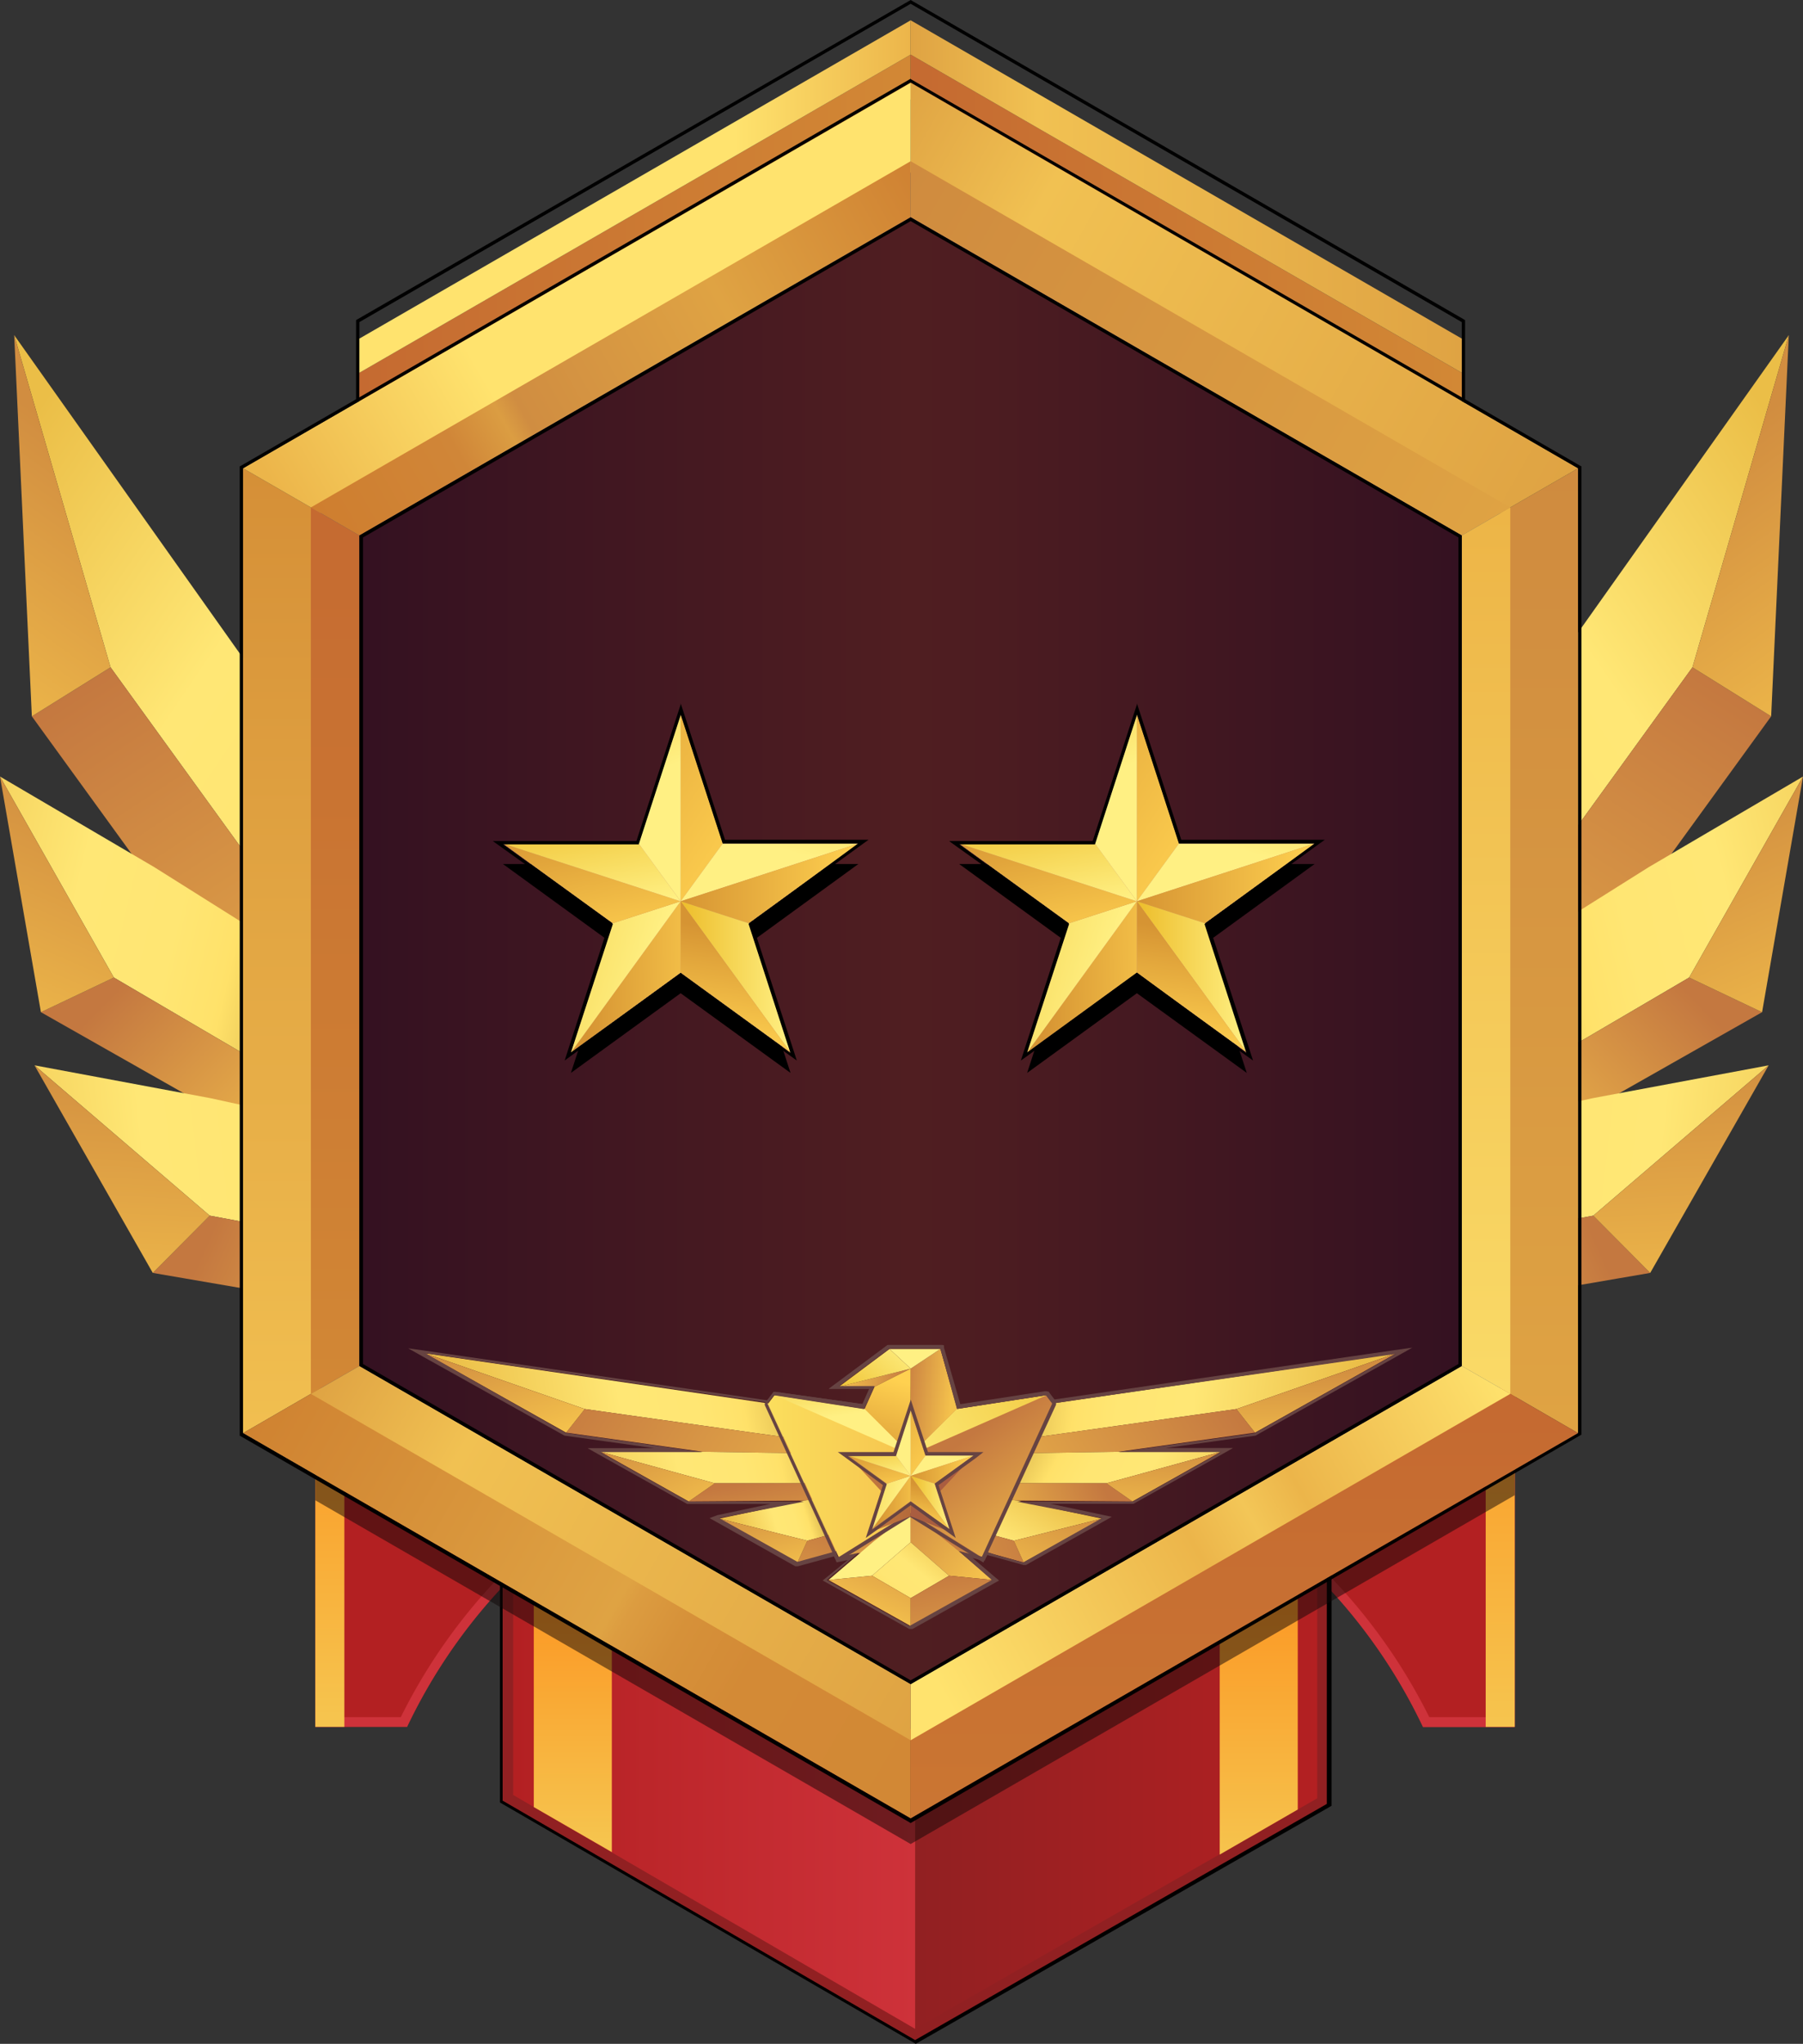 <svg xmlns="http://www.w3.org/2000/svg" xmlns:xlink="http://www.w3.org/1999/xlink" width="109.27" height="123.86" viewBox="0 0 109.27 123.86">
  <rect x="0" y="0" width="109.27" height="123.86" fill="#333333" stroke="none"/>
  <defs>
    <filter id="luminosity-noclip" x="59.69" y="-8063" width="5.35" height="32766" filterUnits="userSpaceOnUse" color-interpolation-filters="sRGB">
      <feFlood flood-color="#fff" result="bg"/>
      <feBlend in="SourceGraphic" in2="bg"/>
    </filter>
    <mask id="mask" x="59.69" y="-8063" width="5.35" height="32766" maskUnits="userSpaceOnUse">
      <g filter="url(#luminosity-noclip)"/>
    </mask>
    <linearGradient id="linear-gradient" x1="62.63" y1="89.57" x2="61.48" y2="89.08" gradientUnits="userSpaceOnUse">
      <stop offset="0"/>
      <stop offset="1" stop-color="#fff"/>
    </linearGradient>
    <filter id="luminosity-noclip-2" x="45.33" y="-8063" width="5.35" height="32766" filterUnits="userSpaceOnUse" color-interpolation-filters="sRGB">
      <feFlood flood-color="#fff" result="bg"/>
      <feBlend in="SourceGraphic" in2="bg"/>
    </filter>
    <mask id="mask-2" x="45.33" y="-8063" width="5.35" height="32766" maskUnits="userSpaceOnUse">
      <g filter="url(#luminosity-noclip-2)"/>
    </mask>
    <linearGradient id="linear-gradient-2" x1="47.34" y1="89.7" x2="49.78" y2="88.78" xlink:href="#linear-gradient"/>
    <filter id="luminosity-noclip-3" x="59.28" y="-8063" width="4.54" height="32766" filterUnits="userSpaceOnUse" color-interpolation-filters="sRGB">
      <feFlood flood-color="#fff" result="bg"/>
      <feBlend in="SourceGraphic" in2="bg"/>
    </filter>
    <mask id="mask-3" x="59.28" y="-8063" width="4.54" height="32766" maskUnits="userSpaceOnUse">
      <g filter="url(#luminosity-noclip-3)"/>
    </mask>
    <linearGradient id="linear-gradient-3" x1="60.74" y1="88.56" x2="64.23" y2="93.23" gradientUnits="userSpaceOnUse">
      <stop offset="0" stop-color="#fff"/>
      <stop offset="0.16" stop-color="#fbfbfb"/>
      <stop offset="0.32" stop-color="#eee"/>
      <stop offset="0.48" stop-color="#dadada"/>
      <stop offset="0.65" stop-color="#bdbdbd"/>
      <stop offset="0.82" stop-color="#989898"/>
      <stop offset="0.98" stop-color="#6b6b6b"/>
      <stop offset="1" stop-color="#666"/>
    </linearGradient>
    <linearGradient id="linear-gradient-4" x1="54.48" y1="-27.4" x2="-4.47" y2="-33.98" gradientTransform="matrix(-0.79, -0.61, -1.11, 1.44, 7.73, 108.01)" gradientUnits="userSpaceOnUse">
      <stop offset="0" stop-color="#ebbe47"/>
      <stop offset="0.29" stop-color="#ffe775"/>
      <stop offset="0.42" stop-color="#ffe673"/>
      <stop offset="0.49" stop-color="#ffe26b"/>
      <stop offset="0.5" stop-color="#ffe169"/>
      <stop offset="0.73" stop-color="#b0832a"/>
      <stop offset="0.74" stop-color="#b4882d"/>
      <stop offset="0.76" stop-color="#c19737"/>
      <stop offset="0.78" stop-color="#d6b048"/>
      <stop offset="0.81" stop-color="#f4d25e"/>
      <stop offset="0.81" stop-color="#ffdf67"/>
      <stop offset="1" stop-color="#f0c348"/>
    </linearGradient>
    <linearGradient id="linear-gradient-5" x1="39.57" y1="-33.58" x2="8.7" y2="-14.13" gradientTransform="matrix(-0.79, -0.61, -1.11, 1.44, 7.73, 108.01)" gradientUnits="userSpaceOnUse">
      <stop offset="0" stop-color="#c47840"/>
      <stop offset="1" stop-color="#f4c14c"/>
    </linearGradient>
    <linearGradient id="linear-gradient-6" x1="50.55" y1="-34.41" x2="50.32" y2="-23.17" gradientTransform="matrix(-0.79, -0.61, -1.11, 1.44, 7.73, 108.01)" gradientUnits="userSpaceOnUse">
      <stop offset="0" stop-color="#d18d40"/>
      <stop offset="1" stop-color="#f4c14c"/>
    </linearGradient>
    <linearGradient id="linear-gradient-7" x1="33.97" y1="-12.56" x2="-4.21" y2="-33.93" gradientTransform="matrix(-0.86, -0.51, -0.92, 1.56, 5.51, 101.86)" xlink:href="#linear-gradient-4"/>
    <linearGradient id="linear-gradient-8" x1="18.8" y1="-22.84" x2="5.06" y2="-16.72" gradientTransform="matrix(-0.86, -0.51, -0.92, 1.56, 5.51, 101.86)" xlink:href="#linear-gradient-5"/>
    <linearGradient id="linear-gradient-9" x1="26.63" y1="-25.51" x2="25.92" y2="-15.36" gradientTransform="matrix(-0.86, -0.51, -0.92, 1.56, 5.51, 101.86)" xlink:href="#linear-gradient-6"/>
    <linearGradient id="linear-gradient-10" x1="-5.22" y1="-1.15" x2="-43.4" y2="-22.52" gradientTransform="matrix(-0.98, -0.18, -0.33, 1.78, -8.86, 86.69)" xlink:href="#linear-gradient-4"/>
    <linearGradient id="linear-gradient-11" x1="-20.39" y1="-11.42" x2="-34.13" y2="-5.31" gradientTransform="matrix(-0.98, -0.18, -0.33, 1.78, -8.86, 86.69)" xlink:href="#linear-gradient-5"/>
    <linearGradient id="linear-gradient-12" x1="-12.56" y1="-14.09" x2="-13.27" y2="-3.95" gradientTransform="matrix(-0.98, -0.18, -0.33, 1.78, -8.86, 86.69)" xlink:href="#linear-gradient-6"/>
    <linearGradient id="linear-gradient-13" x1="51.97" y1="-28.47" x2="-6.98" y2="-35.05" gradientTransform="matrix(0.79, -0.61, 1.11, 1.44, 104.71, 108.01)" xlink:href="#linear-gradient-4"/>
    <linearGradient id="linear-gradient-14" x1="37.06" y1="-34.65" x2="6.19" y2="-15.2" gradientTransform="matrix(0.79, -0.61, 1.11, 1.44, 104.71, 108.01)" xlink:href="#linear-gradient-5"/>
    <linearGradient id="linear-gradient-15" x1="48.04" y1="-35.48" x2="47.81" y2="-24.23" gradientTransform="matrix(0.79, -0.61, 1.11, 1.44, 104.71, 108.01)" xlink:href="#linear-gradient-6"/>
    <linearGradient id="linear-gradient-16" x1="31.24" y1="-13.45" x2="-6.94" y2="-34.82" gradientTransform="matrix(0.86, -0.51, 0.92, 1.56, 106.93, 101.86)" xlink:href="#linear-gradient-4"/>
    <linearGradient id="linear-gradient-17" x1="16.06" y1="-23.72" x2="2.33" y2="-17.61" gradientTransform="matrix(0.86, -0.51, 0.92, 1.56, 106.93, 101.86)" xlink:href="#linear-gradient-5"/>
    <linearGradient id="linear-gradient-18" x1="23.9" y1="-26.39" x2="23.19" y2="-16.25" gradientTransform="matrix(0.86, -0.51, 0.92, 1.56, 106.93, 101.86)" xlink:href="#linear-gradient-6"/>
    <linearGradient id="linear-gradient-19" x1="-8.33" y1="-1.47" x2="-46.52" y2="-22.84" gradientTransform="matrix(0.98, -0.18, 0.33, 1.78, 121.3, 86.69)" xlink:href="#linear-gradient-4"/>
    <linearGradient id="linear-gradient-20" x1="-23.51" y1="-11.74" x2="-37.24" y2="-5.63" gradientTransform="matrix(0.98, -0.18, 0.33, 1.78, 121.3, 86.69)" xlink:href="#linear-gradient-5"/>
    <linearGradient id="linear-gradient-21" x1="-15.67" y1="-14.41" x2="-16.38" y2="-4.27" gradientTransform="matrix(0.98, -0.18, 0.33, 1.78, 121.3, 86.69)" xlink:href="#linear-gradient-6"/>
    <linearGradient id="linear-gradient-22" x1="19.99" y1="86.48" x2="19.99" y2="103.99" gradientUnits="userSpaceOnUse">
      <stop offset="0" stop-color="#fb9b27"/>
      <stop offset="1" stop-color="#f6c44e"/>
    </linearGradient>
    <linearGradient id="linear-gradient-23" x1="90.92" y1="84.48" x2="90.92" y2="104.33" xlink:href="#linear-gradient-22"/>
    <linearGradient id="linear-gradient-24" x1="31.09" y1="100.77" x2="79.82" y2="100.77" gradientUnits="userSpaceOnUse">
      <stop offset="0" stop-color="#702022"/>
      <stop offset="1" stop-color="#b32022"/>
    </linearGradient>
    <linearGradient id="linear-gradient-25" x1="31.09" y1="100.77" x2="55.46" y2="100.77" gradientUnits="userSpaceOnUse">
      <stop offset="0" stop-color="#b32022"/>
      <stop offset="1" stop-color="#ce323a"/>
    </linearGradient>
    <linearGradient id="linear-gradient-26" x1="34.72" y1="98.2" x2="34.72" y2="111.52" xlink:href="#linear-gradient-22"/>
    <linearGradient id="linear-gradient-27" x1="76.29" y1="97.67" x2="76.29" y2="112.62" xlink:href="#linear-gradient-22"/>
    <linearGradient id="linear-gradient-28" x1="21.78" y1="14.31" x2="55.19" y2="14.31" gradientUnits="userSpaceOnUse">
      <stop offset="0" stop-color="#c56a31"/>
      <stop offset="1" stop-color="#d28835"/>
    </linearGradient>
    <linearGradient id="linear-gradient-29" x1="21.78" y1="11.91" x2="55.19" y2="11.91" gradientUnits="userSpaceOnUse">
      <stop offset="0" stop-color="#ffe36e"/>
      <stop offset="0.68" stop-color="#ffe36e"/>
      <stop offset="1" stop-color="#ecb54a"/>
    </linearGradient>
    <linearGradient id="linear-gradient-30" x1="55.19" y1="14.31" x2="88.59" y2="14.31" xlink:href="#linear-gradient-28"/>
    <linearGradient id="linear-gradient-31" x1="55.19" y1="11.91" x2="88.59" y2="11.91" gradientUnits="userSpaceOnUse">
      <stop offset="0" stop-color="#dfa343"/>
      <stop offset="0.23" stop-color="#f1c152"/>
      <stop offset="1" stop-color="#dfa343"/>
    </linearGradient>
    <linearGradient id="linear-gradient-32" x1="17.08" y1="28.38" x2="17.08" y2="86.73" gradientUnits="userSpaceOnUse">
      <stop offset="0" stop-color="#d58f37"/>
      <stop offset="1" stop-color="#f1bf50"/>
    </linearGradient>
    <linearGradient id="linear-gradient-33" x1="93.29" y1="28.5" x2="93.29" y2="86.36" gradientUnits="userSpaceOnUse">
      <stop offset="0" stop-color="#cf8b3f"/>
      <stop offset="1" stop-color="#dfa343"/>
    </linearGradient>
    <linearGradient id="linear-gradient-34" x1="75.41" y1="85.82" x2="75.41" y2="146.58" xlink:href="#linear-gradient-28"/>
    <linearGradient id="linear-gradient-35" x1="15.73" y1="84.73" x2="56.55" y2="108.26" gradientUnits="userSpaceOnUse">
      <stop offset="0" stop-color="#cf8231"/>
      <stop offset="0.53" stop-color="#dfa343"/>
      <stop offset="0.55" stop-color="#dc9c40"/>
      <stop offset="0.62" stop-color="#d69139"/>
      <stop offset="0.72" stop-color="#d38a36"/>
      <stop offset="1" stop-color="#d28835"/>
    </linearGradient>
    <linearGradient id="linear-gradient-36" x1="53.62" y1="7.05" x2="94.6" y2="30.25" xlink:href="#linear-gradient-31"/>
    <linearGradient id="linear-gradient-37" x1="55.64" y1="7.33" x2="16.88" y2="29.98" xlink:href="#linear-gradient-29"/>
    <linearGradient id="linear-gradient-38" x1="21.78" y1="57.61" x2="88.59" y2="57.61" gradientUnits="userSpaceOnUse">
      <stop offset="0" stop-color="#341121"/>
      <stop offset="0.5" stop-color="#501e21"/>
      <stop offset="1" stop-color="#341121"/>
    </linearGradient>
    <linearGradient id="linear-gradient-39" x1="19.59" y1="31.75" x2="56.15" y2="11.16" gradientUnits="userSpaceOnUse">
      <stop offset="0" stop-color="#cf7e2f"/>
      <stop offset="0.22" stop-color="#d08638"/>
      <stop offset="0.3" stop-color="#db9d42"/>
      <stop offset="0.33" stop-color="#d08d41"/>
      <stop offset="0.66" stop-color="#dfa343"/>
      <stop offset="1" stop-color="#cf8132"/>
    </linearGradient>
    <linearGradient id="linear-gradient-40" x1="54.44" y1="11.06" x2="91.04" y2="32.15" xlink:href="#linear-gradient-33"/>
    <linearGradient id="linear-gradient-41" x1="90.06" y1="31.09" x2="90.06" y2="84.4" gradientUnits="userSpaceOnUse">
      <stop offset="0" stop-color="#edb547"/>
      <stop offset="1" stop-color="#fada67"/>
    </linearGradient>
    <linearGradient id="linear-gradient-42" x1="54.47" y1="103.96" x2="91.23" y2="83.19" gradientUnits="userSpaceOnUse">
      <stop offset="0.07" stop-color="#ffe36e"/>
      <stop offset="0.49" stop-color="#ecb54a"/>
      <stop offset="0.58" stop-color="#f3c657"/>
      <stop offset="0.66" stop-color="#ecb54a"/>
      <stop offset="1" stop-color="#ffe36e"/>
    </linearGradient>
    <linearGradient id="linear-gradient-43" x1="19.54" y1="83.15" x2="55.97" y2="104.25" xlink:href="#linear-gradient-31"/>
    <linearGradient id="linear-gradient-44" x1="20.31" y1="30.61" x2="20.31" y2="85.06" xlink:href="#linear-gradient-28"/>
    <linearGradient id="linear-gradient-45" x1="41.25" y1="48.95" x2="43.79" y2="48.95" gradientUnits="userSpaceOnUse">
      <stop offset="0" stop-color="#313e44"/>
      <stop offset="1" stop-color="#4b5a63"/>
    </linearGradient>
    <linearGradient id="linear-gradient-46" x1="41.25" y1="52.87" x2="52.02" y2="52.87" gradientUnits="userSpaceOnUse">
      <stop offset="0" stop-color="#fff"/>
      <stop offset="1" stop-color="#a1adb7"/>
    </linearGradient>
    <linearGradient id="linear-gradient-47" x1="41.25" y1="53.53" x2="52.02" y2="53.53" xlink:href="#linear-gradient-45"/>
    <linearGradient id="linear-gradient-48" x1="41.25" y1="59.2" x2="47.91" y2="59.2" xlink:href="#linear-gradient-46"/>
    <linearGradient id="linear-gradient-49" x1="41.25" y1="59.2" x2="47.91" y2="59.2" xlink:href="#linear-gradient-45"/>
    <linearGradient id="linear-gradient-50" x1="34.6" y1="59.2" x2="41.25" y2="59.2" xlink:href="#linear-gradient-45"/>
    <linearGradient id="linear-gradient-51" x1="34.6" y1="59.2" x2="41.25" y2="59.2" xlink:href="#linear-gradient-46"/>
    <linearGradient id="linear-gradient-52" x1="30.48" y1="53.53" x2="41.25" y2="53.53" xlink:href="#linear-gradient-45"/>
    <linearGradient id="linear-gradient-53" x1="30.48" y1="52.87" x2="41.25" y2="52.87" xlink:href="#linear-gradient-46"/>
    <linearGradient id="linear-gradient-54" x1="38.71" y1="48.95" x2="41.25" y2="48.95" xlink:href="#linear-gradient-46"/>
    <linearGradient id="linear-gradient-55" x1="31.2" y1="42.36" x2="45.97" y2="52.05" gradientUnits="userSpaceOnUse">
      <stop offset="0" stop-color="#d69433"/>
      <stop offset="1" stop-color="#ffd150"/>
    </linearGradient>
    <linearGradient id="linear-gradient-56" x1="49.35" y1="42.28" x2="47.01" y2="51.39" gradientUnits="userSpaceOnUse">
      <stop offset="0" stop-color="#edbd2b"/>
      <stop offset="1" stop-color="#fff083"/>
    </linearGradient>
    <linearGradient id="linear-gradient-57" x1="41.25" y1="53.53" x2="52.02" y2="53.53" xlink:href="#linear-gradient-55"/>
    <linearGradient id="linear-gradient-58" x1="41.25" y1="59.2" x2="47.91" y2="59.2" xlink:href="#linear-gradient-56"/>
    <linearGradient id="linear-gradient-59" x1="44.98" y1="56.42" x2="43.95" y2="63.57" xlink:href="#linear-gradient-55"/>
    <linearGradient id="linear-gradient-60" x1="35.46" y1="59.25" x2="44.2" y2="59.06" xlink:href="#linear-gradient-55"/>
    <linearGradient id="linear-gradient-61" x1="26.01" y1="55.73" x2="39.28" y2="59.59" xlink:href="#linear-gradient-56"/>
    <linearGradient id="linear-gradient-62" x1="35.17" y1="49.31" x2="36.86" y2="57.87" xlink:href="#linear-gradient-55"/>
    <linearGradient id="linear-gradient-63" x1="34.96" y1="48.14" x2="36.35" y2="55.35" xlink:href="#linear-gradient-56"/>
    <linearGradient id="linear-gradient-64" x1="36.02" y1="37.9" x2="39.81" y2="46.79" xlink:href="#linear-gradient-56"/>
    <linearGradient id="linear-gradient-65" x1="68.9" y1="48.95" x2="71.45" y2="48.95" xlink:href="#linear-gradient-45"/>
    <linearGradient id="linear-gradient-66" x1="68.9" y1="52.87" x2="79.67" y2="52.87" xlink:href="#linear-gradient-46"/>
    <linearGradient id="linear-gradient-67" x1="68.9" y1="53.53" x2="79.67" y2="53.53" xlink:href="#linear-gradient-45"/>
    <linearGradient id="linear-gradient-68" x1="68.9" y1="59.2" x2="75.56" y2="59.2" xlink:href="#linear-gradient-46"/>
    <linearGradient id="linear-gradient-69" x1="68.9" y1="59.2" x2="75.56" y2="59.2" xlink:href="#linear-gradient-45"/>
    <linearGradient id="linear-gradient-70" x1="62.25" y1="59.2" x2="68.9" y2="59.2" xlink:href="#linear-gradient-45"/>
    <linearGradient id="linear-gradient-71" x1="62.25" y1="59.2" x2="68.9" y2="59.2" xlink:href="#linear-gradient-46"/>
    <linearGradient id="linear-gradient-72" x1="58.13" y1="53.53" x2="68.9" y2="53.53" xlink:href="#linear-gradient-45"/>
    <linearGradient id="linear-gradient-73" x1="58.13" y1="52.87" x2="68.9" y2="52.87" xlink:href="#linear-gradient-46"/>
    <linearGradient id="linear-gradient-74" x1="66.36" y1="48.95" x2="68.9" y2="48.95" xlink:href="#linear-gradient-46"/>
    <linearGradient id="linear-gradient-75" x1="58.85" y1="42.36" x2="73.62" y2="52.05" xlink:href="#linear-gradient-55"/>
    <linearGradient id="linear-gradient-76" x1="77" y1="42.28" x2="74.67" y2="51.39" xlink:href="#linear-gradient-56"/>
    <linearGradient id="linear-gradient-77" x1="68.9" y1="53.53" x2="79.67" y2="53.53" xlink:href="#linear-gradient-55"/>
    <linearGradient id="linear-gradient-78" x1="68.9" y1="59.2" x2="75.56" y2="59.2" xlink:href="#linear-gradient-56"/>
    <linearGradient id="linear-gradient-79" x1="72.63" y1="56.42" x2="71.6" y2="63.57" xlink:href="#linear-gradient-55"/>
    <linearGradient id="linear-gradient-80" x1="63.11" y1="59.25" x2="71.86" y2="59.06" xlink:href="#linear-gradient-55"/>
    <linearGradient id="linear-gradient-81" x1="53.66" y1="55.73" x2="66.93" y2="59.59" xlink:href="#linear-gradient-56"/>
    <linearGradient id="linear-gradient-82" x1="62.82" y1="49.31" x2="64.51" y2="57.87" xlink:href="#linear-gradient-55"/>
    <linearGradient id="linear-gradient-83" x1="62.61" y1="48.14" x2="64" y2="55.35" xlink:href="#linear-gradient-56"/>
    <linearGradient id="linear-gradient-84" x1="63.67" y1="37.9" x2="67.46" y2="46.79" xlink:href="#linear-gradient-56"/>
    <linearGradient id="linear-gradient-85" x1="27.9" y1="87.58" x2="61.78" y2="80.86" gradientTransform="matrix(1, 0, 0, 1, 0, 0)" xlink:href="#linear-gradient-4"/>
    <linearGradient id="linear-gradient-86" x1="35.47" y1="81.44" x2="54.52" y2="93.87" gradientTransform="matrix(1, 0, 0, 1, 0, 0)" xlink:href="#linear-gradient-5"/>
    <linearGradient id="linear-gradient-87" x1="29.66" y1="81" x2="31.91" y2="87.48" gradientTransform="matrix(1, 0, 0, 1, 0, 0)" xlink:href="#linear-gradient-6"/>
    <linearGradient id="linear-gradient-88" x1="33.14" y1="91.63" x2="61.4" y2="85.6" gradientTransform="matrix(1, 0, 0, 1, 0, 0)" xlink:href="#linear-gradient-4"/>
    <linearGradient id="linear-gradient-89" x1="48.27" y1="89.34" x2="49.39" y2="95.77" gradientTransform="matrix(1, 0, 0, 1, 0, 0)" xlink:href="#linear-gradient-5"/>
    <linearGradient id="linear-gradient-90" x1="38.55" y1="86.27" x2="41.58" y2="92.49" gradientTransform="matrix(1, 0, 0, 1, 0, 0)" xlink:href="#linear-gradient-6"/>
    <linearGradient id="linear-gradient-91" x1="44.57" y1="93.38" x2="53.25" y2="90.63" gradientTransform="matrix(1, 0, 0, 1, 0, 0)" xlink:href="#linear-gradient-4"/>
    <linearGradient id="linear-gradient-92" x1="51.95" y1="92.65" x2="48.51" y2="102.21" gradientTransform="matrix(1, 0, 0, 1, 0, 0)" xlink:href="#linear-gradient-5"/>
    <linearGradient id="linear-gradient-93" x1="45.81" y1="90.9" x2="46.98" y2="95.56" gradientTransform="matrix(1, 0, 0, 1, 0, 0)" xlink:href="#linear-gradient-6"/>
    <linearGradient id="linear-gradient-94" x1="82.09" y1="86.45" x2="48.21" y2="82.67" gradientTransform="matrix(1, 0, 0, 1, 0, 0)" xlink:href="#linear-gradient-4"/>
    <linearGradient id="linear-gradient-95" x1="73.46" y1="82.55" x2="55.89" y2="93.62" gradientTransform="matrix(1, 0, 0, 1, 0, 0)" xlink:href="#linear-gradient-5"/>
    <linearGradient id="linear-gradient-96" x1="79.8" y1="82.79" x2="79.68" y2="88.37" gradientTransform="matrix(1, 0, 0, 1, 0, 0)" xlink:href="#linear-gradient-6"/>
    <linearGradient id="linear-gradient-97" x1="74.91" y1="94.71" x2="53.03" y2="82.47" gradientTransform="matrix(1, 0, 0, 1, 0, 0)" xlink:href="#linear-gradient-4"/>
    <linearGradient id="linear-gradient-98" x1="66.18" y1="88.54" x2="58.27" y2="92.06" gradientTransform="matrix(1, 0, 0, 1, 0, 0)" xlink:href="#linear-gradient-5"/>
    <linearGradient id="linear-gradient-99" x1="70.63" y1="87.45" x2="70.27" y2="92.54" gradientTransform="matrix(1, 0, 0, 1, 0, 0)" xlink:href="#linear-gradient-6"/>
    <linearGradient id="linear-gradient-100" x1="62.08" y1="89.2" x2="54.44" y2="101.42" gradientUnits="userSpaceOnUse">
      <stop offset="0" stop-color="#ebbe47"/>
      <stop offset="0.29" stop-color="#ffe775"/>
      <stop offset="0.42" stop-color="#ffe673"/>
      <stop offset="0.49" stop-color="#ffe26b"/>
      <stop offset="0.5" stop-color="#ffe169"/>
      <stop offset="0.73" stop-color="#b0832a"/>
      <stop offset="0.74" stop-color="#b4882d"/>
      <stop offset="0.76" stop-color="#c19737"/>
      <stop offset="0.78" stop-color="#d6b048"/>
      <stop offset="0.81" stop-color="#f4d25e"/>
      <stop offset="0.81" stop-color="#ffdf67"/>
      <stop offset="0.83" stop-color="#fad55c"/>
      <stop offset="0.86" stop-color="#f4cb51"/>
      <stop offset="0.89" stop-color="#f1c54a"/>
      <stop offset="1" stop-color="#f0c348"/>
    </linearGradient>
    <linearGradient id="linear-gradient-101" x1="62.74" y1="91.41" x2="48.16" y2="97.66" gradientTransform="matrix(1, 0, 0, 1, 0, 0)" xlink:href="#linear-gradient-5"/>
    <linearGradient id="linear-gradient-102" x1="64.94" y1="90.91" x2="62.2" y2="96.83" gradientTransform="matrix(1, 0, 0, 1, 0, 0)" xlink:href="#linear-gradient-6"/>
    <linearGradient id="linear-gradient-103" x1="54.44" y1="84.8" x2="57.62" y2="85.1" gradientTransform="matrix(1, 0, 0, 1, 0, 0)" xlink:href="#linear-gradient-5"/>
    <linearGradient id="linear-gradient-104" x1="55.19" y1="83.49" x2="50.84" y2="83.49" gradientTransform="matrix(1, 0, 0, 1, 0, 0)" xlink:href="#linear-gradient-5"/>
    <linearGradient id="linear-gradient-105" x1="53.02" y1="89.05" x2="54.74" y2="83.74" xlink:href="#linear-gradient-55"/>
    <linearGradient id="linear-gradient-106" x1="56.92" y1="77.42" x2="55.69" y2="81.06" xlink:href="#linear-gradient-56"/>
    <linearGradient id="linear-gradient-107" x1="51.28" y1="85.57" x2="54.95" y2="81.17" xlink:href="#linear-gradient-56"/>
    <linearGradient id="linear-gradient-108" x1="46.56" y1="89.46" x2="55.19" y2="89.46" gradientUnits="userSpaceOnUse">
      <stop offset="0" stop-color="#fbde5d"/>
      <stop offset="1" stop-color="#f6c44e"/>
    </linearGradient>
    <linearGradient id="linear-gradient-109" x1="58.59" y1="87.15" x2="64.23" y2="94.69" gradientTransform="matrix(1, 0, 0, 1, 0, 0)" xlink:href="#linear-gradient-5"/>
    <linearGradient id="linear-gradient-110" x1="67.48" y1="80.56" x2="53.03" y2="89.95" xlink:href="#linear-gradient-56"/>
    <linearGradient id="linear-gradient-111" x1="50.36" y1="81.42" x2="50.98" y2="85.79" xlink:href="#linear-gradient-56"/>
    <linearGradient id="linear-gradient-112" x1="53.61" y1="92.45" x2="51.92" y2="96.59" gradientTransform="matrix(1, 0, 0, 1, 0, 0)" xlink:href="#linear-gradient-5"/>
    <linearGradient id="linear-gradient-113" x1="56.33" y1="90.78" x2="55.38" y2="91.79" xlink:href="#linear-gradient-56"/>
    <linearGradient id="linear-gradient-114" x1="52.58" y1="90.84" x2="59.28" y2="95.71" gradientTransform="matrix(1, 0, 0, 1, 0, 0)" xlink:href="#linear-gradient-5"/>
    <linearGradient id="linear-gradient-115" x1="57.51" y1="92.64" x2="50.58" y2="101.12" gradientTransform="matrix(1, 0, 0, 1, 0, 0)" xlink:href="#linear-gradient-4"/>
    <linearGradient id="linear-gradient-116" x1="57.22" y1="94.99" x2="59.22" y2="104.46" gradientTransform="matrix(1, 0, 0, 1, 0, 0)" xlink:href="#linear-gradient-5"/>
    <linearGradient id="linear-gradient-117" x1="55.27" y1="90.85" x2="52.42" y2="97.84" gradientTransform="matrix(1, 0, 0, 1, 0, 0)" xlink:href="#linear-gradient-5"/>
    <linearGradient id="linear-gradient-118" x1="57.35" y1="93.29" x2="57.29" y2="98.1" gradientTransform="matrix(1, 0, 0, 1, 0, 0)" xlink:href="#linear-gradient-5"/>
    <filter id="luminosity-noclip-4" x="59.69" y="84.87" width="5.35" height="9.35" filterUnits="userSpaceOnUse" color-interpolation-filters="sRGB">
      <feFlood flood-color="#fff" result="bg"/>
      <feBlend in="SourceGraphic" in2="bg"/>
    </filter>
    <mask id="mask-4" x="59.69" y="84.87" width="5.35" height="9.35" maskUnits="userSpaceOnUse">
      <g mask="url(#mask)" filter="url(#luminosity-noclip-4)">
        <polygon points="65.03 84.87 63.15 87.06 63.32 88.04 61.91 89.89 62.2 90.95 61.63 90.94 60.34 93.07 60.34 94.22 59.69 94.04 63.81 85.05 65.03 84.87" fill="url(#linear-gradient)" style="mix-blend-mode: multiply"/>
      </g>
    </mask>
    <linearGradient id="linear-gradient-119" x1="62.63" y1="89.57" x2="61.48" y2="89.08" gradientUnits="userSpaceOnUse">
      <stop offset="0" stop-color="#d28e3f"/>
      <stop offset="1" stop-color="#9c6820"/>
    </linearGradient>
    <filter id="luminosity-noclip-5" x="45.33" y="84.87" width="5.35" height="9.35" filterUnits="userSpaceOnUse" color-interpolation-filters="sRGB">
      <feFlood flood-color="#fff" result="bg"/>
      <feBlend in="SourceGraphic" in2="bg"/>
    </filter>
    <mask id="mask-5" x="45.33" y="84.87" width="5.35" height="9.35" maskUnits="userSpaceOnUse">
      <g mask="url(#mask-2)" filter="url(#luminosity-noclip-5)">
        <polygon points="45.33 84.87 47.21 87.06 47.04 88.04 48.45 89.89 48.16 90.95 48.73 90.94 50.02 93.07 50.02 94.22 50.67 94.04 46.55 85.05 45.33 84.87" fill="url(#linear-gradient-2)" style="mix-blend-mode: multiply"/>
      </g>
    </mask>
    <linearGradient id="linear-gradient-120" x1="47.34" y1="89.7" x2="49.78" y2="88.78" xlink:href="#linear-gradient-119"/>
    <filter id="luminosity-noclip-6" x="59.28" y="84.95" width="4.54" height="9.43" filterUnits="userSpaceOnUse" color-interpolation-filters="sRGB">
      <feFlood flood-color="#fff" result="bg"/>
      <feBlend in="SourceGraphic" in2="bg"/>
    </filter>
    <mask id="mask-6" x="59.28" y="84.95" width="4.54" height="9.43" maskUnits="userSpaceOnUse">
      <g mask="url(#mask-3)" filter="url(#luminosity-noclip-6)">
        <polygon points="63.81 85.05 59.53 94.38 59.28 94.22 63.73 84.94 63.81 85.05" fill="url(#linear-gradient-3)" style="mix-blend-mode: multiply"/>
      </g>
    </mask>
    <linearGradient id="linear-gradient-121" x1="60.74" y1="88.56" x2="64.23" y2="93.23" gradientUnits="userSpaceOnUse">
      <stop offset="0" stop-color="#f6f7f8"/>
      <stop offset="0.25" stop-color="#f2f3f5"/>
      <stop offset="0.52" stop-color="#e6e9eb"/>
      <stop offset="0.78" stop-color="#d1d7dc"/>
      <stop offset="1" stop-color="#bac3ca"/>
    </linearGradient>
    <linearGradient id="linear-gradient-122" x1="51.4" y1="89.17" x2="55.19" y2="89.17" gradientUnits="userSpaceOnUse">
      <stop offset="0" stop-color="#c87e42"/>
      <stop offset="1" stop-color="#b46a3a"/>
    </linearGradient>
    <linearGradient id="linear-gradient-123" x1="55.8" y1="87.2" x2="61.29" y2="99.3" gradientUnits="userSpaceOnUse">
      <stop offset="0" stop-color="#b05d42"/>
      <stop offset="1" stop-color="#9b5c3a"/>
    </linearGradient>
    <linearGradient id="linear-gradient-124" x1="55.19" y1="87.45" x2="56.09" y2="87.45" xlink:href="#linear-gradient-45"/>
    <linearGradient id="linear-gradient-125" x1="55.19" y1="88.83" x2="58.99" y2="88.83" xlink:href="#linear-gradient-46"/>
    <linearGradient id="linear-gradient-126" x1="55.19" y1="89.06" x2="58.99" y2="89.06" xlink:href="#linear-gradient-45"/>
    <linearGradient id="linear-gradient-127" x1="55.19" y1="91.06" x2="57.54" y2="91.06" xlink:href="#linear-gradient-46"/>
    <linearGradient id="linear-gradient-128" x1="55.19" y1="91.06" x2="57.54" y2="91.06" xlink:href="#linear-gradient-45"/>
    <linearGradient id="linear-gradient-129" x1="52.85" y1="91.06" x2="55.19" y2="91.06" xlink:href="#linear-gradient-45"/>
    <linearGradient id="linear-gradient-130" x1="52.85" y1="91.06" x2="55.19" y2="91.06" xlink:href="#linear-gradient-46"/>
    <linearGradient id="linear-gradient-131" x1="51.4" y1="89.06" x2="55.19" y2="89.06" xlink:href="#linear-gradient-45"/>
    <linearGradient id="linear-gradient-132" x1="51.4" y1="88.83" x2="55.19" y2="88.83" xlink:href="#linear-gradient-46"/>
    <linearGradient id="linear-gradient-133" x1="54.3" y1="87.45" x2="55.19" y2="87.45" xlink:href="#linear-gradient-46"/>
    <linearGradient id="linear-gradient-134" x1="51.65" y1="85.12" x2="56.86" y2="88.54" xlink:href="#linear-gradient-55"/>
    <linearGradient id="linear-gradient-135" x1="58.05" y1="85.1" x2="57.22" y2="88.31" xlink:href="#linear-gradient-56"/>
    <linearGradient id="linear-gradient-136" x1="55.19" y1="89.06" x2="58.99" y2="89.06" xlink:href="#linear-gradient-55"/>
    <linearGradient id="linear-gradient-137" x1="55.19" y1="91.06" x2="57.54" y2="91.06" xlink:href="#linear-gradient-56"/>
    <linearGradient id="linear-gradient-138" x1="56.51" y1="90.08" x2="56.14" y2="92.6" xlink:href="#linear-gradient-55"/>
    <linearGradient id="linear-gradient-139" x1="53.15" y1="91.07" x2="56.23" y2="91.01" xlink:href="#linear-gradient-55"/>
    <linearGradient id="linear-gradient-140" x1="49.82" y1="89.83" x2="54.5" y2="91.19" xlink:href="#linear-gradient-56"/>
    <linearGradient id="linear-gradient-141" x1="53.05" y1="87.57" x2="53.65" y2="90.59" xlink:href="#linear-gradient-55"/>
    <linearGradient id="linear-gradient-142" x1="52.98" y1="87.16" x2="53.46" y2="89.7" xlink:href="#linear-gradient-56"/>
    <linearGradient id="linear-gradient-143" x1="53.35" y1="83.55" x2="54.68" y2="86.69" xlink:href="#linear-gradient-56"/>
  </defs>
  <g id="Layer_2" data-name="Layer 2">
    <g id="_5" data-name="5">
      <g>
        <g>
          <polygon points="0.86 20.31 6.7 40.44 27.79 69.58 28.78 59.71 0.86 20.31" fill="url(#linear-gradient-4)"/>
          <polygon points="27.79 69.58 10.78 55.61 1.93 43.41 6.7 40.44 27.79 69.58" fill="url(#linear-gradient-5)"/>
          <polygon points="6.7 40.44 1.93 43.41 0.86 20.31 6.7 40.44" fill="url(#linear-gradient-6)"/>
          <polygon points="27.98 64.27 24.77 69.73 6.9 59.24 0 47.06 9.35 52.55 27.98 64.27" fill="url(#linear-gradient-7)"/>
          <polygon points="6.9 59.24 2.48 61.34 13.11 67.37 24.77 69.73 6.9 59.24" fill="url(#linear-gradient-8)"/>
          <polygon points="6.9 59.24 0 47.06 2.48 61.34 6.9 59.24" fill="url(#linear-gradient-9)"/>
          <polygon points="34.25 71.25 33.09 77.47 12.71 73.67 2.09 64.56 12.75 66.55 34.25 71.25" fill="url(#linear-gradient-10)"/>
          <polygon points="12.71 73.67 9.26 77.14 21.31 79.21 33.09 77.47 12.71 73.67" fill="url(#linear-gradient-11)"/>
          <polygon points="12.71 73.67 2.09 64.56 9.26 77.14 12.71 73.67" fill="url(#linear-gradient-12)"/>
        </g>
        <g>
          <polygon points="108.41 20.31 102.57 40.44 81.48 69.58 80.49 59.71 108.41 20.31" fill="url(#linear-gradient-13)"/>
          <polygon points="81.48 69.58 98.49 55.61 107.34 43.41 102.57 40.44 81.48 69.58" fill="url(#linear-gradient-14)"/>
          <polygon points="102.57 40.44 107.34 43.41 108.41 20.31 102.57 40.44" fill="url(#linear-gradient-15)"/>
          <polygon points="81.29 64.27 84.5 69.73 102.37 59.24 109.27 47.06 99.92 52.55 81.29 64.27" fill="url(#linear-gradient-16)"/>
          <polygon points="102.37 59.24 106.79 61.34 96.16 67.37 84.5 69.73 102.37 59.24" fill="url(#linear-gradient-17)"/>
          <polygon points="102.37 59.24 109.27 47.06 106.79 61.34 102.37 59.24" fill="url(#linear-gradient-18)"/>
          <polygon points="75.03 71.25 76.19 77.47 96.56 73.67 107.19 64.56 96.53 66.55 75.03 71.25" fill="url(#linear-gradient-19)"/>
          <polygon points="96.56 73.67 100.01 77.14 87.96 79.21 76.19 77.47 96.56 73.67" fill="url(#linear-gradient-20)"/>
          <polygon points="96.56 73.67 107.19 64.56 100.01 77.14 96.56 73.67" fill="url(#linear-gradient-21)"/>
        </g>
        <g>
          <path d="M19.11,84.28v20.37h5.56a33.28,33.28,0,0,1,30.79-19Z" fill="#b32022"/>
          <path d="M19.11,84.28v20.37h5.56a33.28,33.28,0,0,1,30.79-19Zm5.18,19.78H19.7V84.89l27.59,1A34.27,34.27,0,0,0,24.29,104.06Z" fill="#ce323a"/>
          <path d="M91.8,84.28v20.37H86.24a33.27,33.27,0,0,0-30.78-19Z" fill="#b32022"/>
          <path d="M55.46,85.66a33.27,33.27,0,0,1,30.78,19H91.8V84.28Zm35.75,18.4H86.62a34.22,34.22,0,0,0-23-18.12l27.59-1Z" fill="#ce323a"/>
          <rect x="19.11" y="84.39" width="1.76" height="20.26" fill="url(#linear-gradient-22)"/>
          <rect x="90.04" y="84.39" width="1.76" height="20.26" fill="url(#linear-gradient-23)"/>
        </g>
        <g>
          <g>
            <polygon points="30.45 109.2 30.4 77.9 80.51 77.9 80.51 109.37 55.46 123.74 30.45 109.2" fill="#912022"/>
            <path d="M80.41,78v31.32L55.46,123.63l-25-14.51V78H80.41m.2-.2H30.3v31.43l.1.06,25,14.51.1.06.1-.06,25-14.31.1-.06V77.8Z"/>
          </g>
          <polygon points="31.09 108.78 31.09 78.59 79.83 78.59 79.83 108.98 55.46 122.95 31.09 108.78" fill="url(#linear-gradient-24)"/>
          <polygon points="55.46 78.59 31.09 78.59 31.09 108.78 55.46 122.95 55.46 122.95 55.46 78.59" fill="url(#linear-gradient-25)"/>
          <polygon points="32.35 109.51 37.08 112.24 37.08 78.65 32.35 78.65 32.35 109.51" fill="url(#linear-gradient-26)"/>
          <polygon points="73.92 112.39 78.65 109.66 78.65 78.65 73.92 78.65 73.92 112.39" fill="url(#linear-gradient-27)"/>
        </g>
        <polygon points="19.11 77.86 19.11 90.92 55.19 111.75 91.8 90.61 91.8 77.86 19.11 77.86" fill="#110707" opacity="0.5"/>
        <path d="M55.19.23l33.4,19.29v4.79L55.19,5,21.78,24.31V19.52L55.19.23m0-.23-.1.06L21.68,19.34l-.1.06v5.26l.3-.18L55.19,5.25l33.3,19.23.3.18V19.4l-.1-.06L55.29.06,55.19,0Z"/>
        <g>
          <polygon points="21.78 22.59 21.78 25.31 55.19 6.02 55.19 3.31 21.78 22.59" fill="url(#linear-gradient-28)"/>
          <polygon points="21.78 20.52 21.78 22.59 55.19 3.31 55.19 1.23 21.78 20.52" fill="url(#linear-gradient-29)"/>
          <polygon points="88.59 22.59 55.19 3.31 55.19 6.02 88.59 25.31 88.59 22.59" fill="url(#linear-gradient-30)"/>
          <polygon points="88.59 20.52 55.19 1.23 55.19 3.31 88.59 22.59 88.59 20.52" fill="url(#linear-gradient-31)"/>
        </g>
        <polygon points="19.43 84.13 19.43 31.09 55.19 10.45 90.94 31.09 90.94 84.13 55.19 104.78 19.43 84.13" fill="#505d68"/>
        <polygon points="14.73 86.85 19.43 84.13 19.43 31.09 14.73 28.38 14.73 86.85" fill="url(#linear-gradient-32)"/>
        <polygon points="95.64 28.38 90.94 31.09 90.94 84.13 95.64 86.85 95.64 28.38" fill="url(#linear-gradient-33)"/>
        <polygon points="55.19 104.78 55.19 110.2 95.64 86.85 90.94 84.13 55.19 104.78" fill="url(#linear-gradient-34)"/>
        <polygon points="55.19 110.2 14.73 86.85 19.43 84.13 55.19 104.78 55.19 110.2" fill="url(#linear-gradient-35)"/>
        <polygon points="95.64 28.38 55.19 5.02 55.19 10.45 90.94 31.09 95.64 28.38" fill="url(#linear-gradient-36)"/>
        <polygon points="55.19 5.02 55.19 10.45 19.43 31.09 14.73 28.38 55.19 5.02" fill="url(#linear-gradient-37)"/>
        <polygon points="21.78 82.78 21.78 32.45 55.19 13.16 88.59 32.45 88.59 82.78 55.19 102.06 21.78 82.78" fill="url(#linear-gradient-38)"/>
        <polygon points="55.19 9.77 55.19 13.16 21.78 32.45 18.84 30.75 55.19 9.77" fill="url(#linear-gradient-39)"/>
        <polygon points="55.19 9.77 55.19 13.16 88.59 32.45 91.53 30.75 55.19 9.77" fill="url(#linear-gradient-40)"/>
        <polygon points="88.59 82.78 91.53 84.47 91.53 30.75 88.59 32.45 88.59 82.78" fill="url(#linear-gradient-41)"/>
        <polygon points="55.19 102.06 55.19 105.46 91.53 84.47 88.59 82.78 55.19 102.06" fill="url(#linear-gradient-42)"/>
        <polygon points="21.78 82.78 18.84 84.47 55.19 105.46 55.19 102.06 21.78 82.78" fill="url(#linear-gradient-43)"/>
        <polygon points="21.78 32.45 18.84 30.75 18.84 84.47 21.78 82.78 21.78 32.45" fill="url(#linear-gradient-44)"/>
        <path d="M55.19,5,95.64,28.38V86.85L55.19,110.2,14.73,86.85V28.38L55.19,5m0-.23-.1.06L14.63,28.21l-.1.05V87l.1.06,40.46,23.36.1.06.1-.06L95.74,87l.1-.06V28.26l-.1-.05L55.29,4.85l-.1-.06Z"/>
        <path d="M55.19,13.4l33.2,19.17V82.66l-33.2,19.17L22,82.66V32.57L55.19,13.4m0-.23L21.78,32.45V82.78l33.41,19.28,33.4-19.28V32.45L55.19,13.17Z"/>
        <g>
          <polygon points="45.37 57.2 52.02 52.36 52.02 52.36 43.8 52.36 41.25 44.54 41.25 44.54 41.25 44.54 38.71 52.36 30.48 52.36 30.48 52.36 37.14 57.2 34.6 65.02 34.6 65.02 34.6 65.02 41.25 60.19 47.91 65.02 47.91 65.02 47.91 65.02 45.37 57.2"/>
          <g>
            <g>
              <polygon points="41.25 43.29 43.8 51.12 52.02 51.12 45.37 55.95 47.91 63.78 41.25 58.94 34.6 63.78 37.14 55.95 30.48 51.12 38.71 51.12 41.25 43.29" fill="#c48b65"/>
              <polygon points="41.25 54.62 41.25 43.29 43.8 51.12 41.25 54.62" fill="url(#linear-gradient-45)"/>
              <polygon points="43.8 51.12 41.25 54.62 52.02 51.12 43.8 51.12" fill="url(#linear-gradient-46)"/>
              <polygon points="45.37 55.95 41.25 54.62 52.02 51.12 45.37 55.95" fill="url(#linear-gradient-47)"/>
              <polygon points="41.25 54.62 45.37 55.95 47.91 63.78 41.25 54.62" fill="url(#linear-gradient-48)"/>
              <polygon points="41.25 54.62 41.25 58.94 47.91 63.78 41.25 54.62" fill="url(#linear-gradient-49)"/>
              <polygon points="41.25 54.62 41.25 58.94 34.6 63.78 41.25 54.62" fill="url(#linear-gradient-50)"/>
              <polygon points="41.25 54.62 37.14 55.95 34.6 63.78 41.25 54.62" fill="url(#linear-gradient-51)"/>
              <polygon points="41.25 54.62 30.48 51.12 37.14 55.95 41.25 54.62" fill="url(#linear-gradient-52)"/>
              <polygon points="41.25 54.62 38.71 51.12 30.48 51.12 41.25 54.62" fill="url(#linear-gradient-53)"/>
              <polygon points="38.71 51.12 41.25 43.29 41.25 54.62 38.71 51.12" fill="url(#linear-gradient-54)"/>
            </g>
            <g>
              <g>
                <polygon points="41.25 43.29 43.8 51.12 52.02 51.12 45.37 55.95 47.91 63.78 41.25 58.94 34.6 63.78 37.14 55.95 30.48 51.12 38.71 51.12 41.25 43.29" fill="#c48b65"/>
                <polygon points="41.25 54.62 41.25 43.29 43.8 51.12 41.25 54.62" fill="url(#linear-gradient-55)"/>
                <polygon points="43.8 51.12 41.25 54.62 52.02 51.12 43.8 51.12" fill="url(#linear-gradient-56)"/>
                <polygon points="45.37 55.95 41.25 54.62 52.02 51.12 45.37 55.95" fill="url(#linear-gradient-57)"/>
                <polygon points="41.25 54.62 45.37 55.95 47.91 63.78 41.25 54.62" fill="url(#linear-gradient-58)"/>
                <polygon points="41.25 54.62 41.25 58.94 47.91 63.78 41.25 54.62" fill="url(#linear-gradient-59)"/>
                <polygon points="41.25 54.62 41.25 58.94 34.6 63.78 41.25 54.62" fill="url(#linear-gradient-60)"/>
                <polygon points="41.25 54.62 37.14 55.95 34.6 63.78 41.25 54.62" fill="url(#linear-gradient-61)"/>
                <polygon points="41.25 54.62 30.48 51.12 37.14 55.95 41.25 54.62" fill="url(#linear-gradient-62)"/>
                <polygon points="41.25 54.62 38.71 51.12 30.48 51.12 41.25 54.62" fill="url(#linear-gradient-63)"/>
                <polygon points="38.71 51.12 41.25 43.29 41.25 54.62 38.71 51.12" fill="url(#linear-gradient-64)"/>
              </g>
              <path d="M41.25,43.29l2.55,7.83H52L45.37,56l2.54,7.83-6.66-4.84L34.6,63.78,37.14,56l-6.66-4.83h8.23l2.54-7.83m0-.64-.19.58-2.49,7.69h-8.7l.5.36L36.9,56l-2.49,7.68-.19.59.49-.36,6.54-4.75,6.54,4.75.5.36-.19-.59L45.6,56l6.54-4.75.5-.36h-8.7l-2.5-7.69-.19-.58Z"/>
            </g>
          </g>
        </g>
        <g>
          <polygon points="73.02 57.2 79.67 52.36 79.67 52.36 71.45 52.36 68.9 44.54 68.9 44.54 68.9 44.54 66.36 52.36 58.13 52.36 58.13 52.36 64.79 57.2 62.25 65.02 62.25 65.02 62.25 65.02 68.9 60.19 75.56 65.02 75.56 65.02 75.56 65.02 73.02 57.2"/>
          <g>
            <g>
              <polygon points="68.9 43.29 71.45 51.12 79.67 51.12 73.02 55.95 75.56 63.78 68.9 58.94 62.25 63.78 64.79 55.95 58.13 51.12 66.36 51.12 68.9 43.29" fill="#c48b65"/>
              <polygon points="68.9 54.62 68.9 43.29 71.45 51.12 68.9 54.62" fill="url(#linear-gradient-65)"/>
              <polygon points="71.45 51.12 68.9 54.62 79.67 51.12 71.45 51.12" fill="url(#linear-gradient-66)"/>
              <polygon points="73.02 55.95 68.9 54.62 79.67 51.12 73.02 55.95" fill="url(#linear-gradient-67)"/>
              <polygon points="68.9 54.62 73.02 55.95 75.56 63.78 68.9 54.62" fill="url(#linear-gradient-68)"/>
              <polygon points="68.9 54.62 68.9 58.94 75.56 63.78 68.9 54.62" fill="url(#linear-gradient-69)"/>
              <polygon points="68.9 54.62 68.9 58.94 62.25 63.78 68.9 54.62" fill="url(#linear-gradient-70)"/>
              <polygon points="68.9 54.62 64.79 55.95 62.25 63.78 68.9 54.62" fill="url(#linear-gradient-71)"/>
              <polygon points="68.9 54.62 58.13 51.12 64.79 55.95 68.9 54.62" fill="url(#linear-gradient-72)"/>
              <polygon points="68.9 54.62 66.36 51.12 58.13 51.12 68.9 54.62" fill="url(#linear-gradient-73)"/>
              <polygon points="66.36 51.12 68.9 43.29 68.9 54.62 66.36 51.12" fill="url(#linear-gradient-74)"/>
            </g>
            <g>
              <g>
                <polygon points="68.9 43.29 71.45 51.12 79.67 51.12 73.02 55.95 75.56 63.78 68.9 58.94 62.25 63.78 64.79 55.95 58.13 51.12 66.36 51.12 68.9 43.29" fill="#c48b65"/>
                <polygon points="68.9 54.62 68.9 43.29 71.45 51.12 68.9 54.62" fill="url(#linear-gradient-75)"/>
                <polygon points="71.45 51.12 68.9 54.62 79.67 51.12 71.45 51.12" fill="url(#linear-gradient-76)"/>
                <polygon points="73.02 55.95 68.9 54.62 79.67 51.12 73.02 55.95" fill="url(#linear-gradient-77)"/>
                <polygon points="68.9 54.62 73.02 55.95 75.56 63.78 68.9 54.62" fill="url(#linear-gradient-78)"/>
                <polygon points="68.9 54.62 68.9 58.94 75.56 63.78 68.9 54.62" fill="url(#linear-gradient-79)"/>
                <polygon points="68.9 54.62 68.9 58.94 62.25 63.78 68.9 54.62" fill="url(#linear-gradient-80)"/>
                <polygon points="68.9 54.62 64.79 55.95 62.25 63.78 68.9 54.62" fill="url(#linear-gradient-81)"/>
                <polygon points="68.9 54.62 58.13 51.12 64.79 55.95 68.9 54.62" fill="url(#linear-gradient-82)"/>
                <polygon points="68.9 54.62 66.36 51.12 58.13 51.12 68.9 54.62" fill="url(#linear-gradient-83)"/>
                <polygon points="66.36 51.12 68.9 43.29 68.9 54.62 66.36 51.12" fill="url(#linear-gradient-84)"/>
              </g>
              <path d="M68.9,43.29l2.55,7.83h8.22L73,56l2.54,7.83L68.9,58.94l-6.65,4.84L64.79,56l-6.66-4.83h8.23l2.54-7.83m0-.64-.19.58-2.49,7.69h-8.7l.5.36L64.56,56l-2.5,7.68-.19.59.5-.36,6.53-4.75,6.54,4.75.5.36-.19-.59L73.25,56l6.54-4.75.5-.36h-8.7l-2.5-7.69-.19-.58Z"/>
            </g>
          </g>
        </g>
        <g>
          <polygon points="25.75 82.01 35.44 85.39 55.19 88.17 52.19 85.87 25.75 82.01" fill="url(#linear-gradient-85)"/>
          <polygon points="55.19 88.17 42.59 87.98 34.31 86.82 35.44 85.39 55.19 88.17" fill="url(#linear-gradient-86)"/>
          <polygon points="35.44 85.39 34.31 86.82 25.75 82.01 35.44 85.39" fill="url(#linear-gradient-87)"/>
        </g>
        <g>
          <polygon points="55.19 88.17 55.19 89.89 43.32 89.89 36.38 87.98 42.59 87.98 55.19 88.17" fill="url(#linear-gradient-88)"/>
          <polygon points="43.32 89.89 41.74 90.99 48.74 90.94 55.19 89.89 43.32 89.89" fill="url(#linear-gradient-89)"/>
          <polygon points="43.32 89.89 36.38 87.98 41.74 90.99 43.32 89.89" fill="url(#linear-gradient-90)"/>
        </g>
        <g>
          <polygon points="55.19 89.89 55.19 91.67 48.93 93.37 43.59 92.03 48.74 90.94 55.19 89.89" fill="url(#linear-gradient-91)"/>
          <polygon points="55.19 91.67 52.95 93.41 48.33 94.69 48.93 93.37 55.19 91.67" fill="url(#linear-gradient-92)"/>
          <polygon points="43.59 92.03 48.93 93.37 48.33 94.69 43.59 92.03" fill="url(#linear-gradient-93)"/>
        </g>
        <g>
          <polygon points="84.62 82.01 74.93 85.39 55.19 88.17 58.18 85.87 84.62 82.01" fill="url(#linear-gradient-94)"/>
          <polygon points="55.19 88.17 67.78 87.98 76.06 86.82 74.93 85.39 55.19 88.17" fill="url(#linear-gradient-95)"/>
          <polygon points="74.93 85.39 76.06 86.82 84.62 82.01 74.93 85.39" fill="url(#linear-gradient-96)"/>
        </g>
        <g>
          <polygon points="55.19 88.17 55.19 89.89 67.05 89.89 73.99 87.98 67.78 87.98 55.19 88.17" fill="url(#linear-gradient-97)"/>
          <polygon points="67.05 89.89 68.63 90.99 61.63 90.94 55.19 89.89 67.05 89.89" fill="url(#linear-gradient-98)"/>
          <polygon points="67.05 89.89 73.99 87.98 68.63 90.99 67.05 89.89" fill="url(#linear-gradient-99)"/>
        </g>
        <g>
          <polygon points="55.19 89.89 55.19 91.67 61.44 93.37 66.78 92.03 61.63 90.94 55.19 89.89" fill="url(#linear-gradient-100)"/>
          <polygon points="55.19 91.67 57.42 93.41 62.04 94.69 61.44 93.37 55.19 91.67" fill="url(#linear-gradient-101)"/>
          <polygon points="66.78 92.03 61.44 93.37 62.04 94.69 66.78 92.03" fill="url(#linear-gradient-102)"/>
        </g>
        <polygon points="56.99 81.75 55.19 82.94 55.19 88.17 58.18 85.87 56.99 81.75" fill="url(#linear-gradient-103)"/>
        <polygon points="55.19 82.94 50.84 84.04 53 84.04 55.19 82.94" fill="url(#linear-gradient-104)"/>
        <polygon points="55.19 82.94 55.18 88.17 52.18 85.87 53 84.04 55.19 82.94" fill="url(#linear-gradient-105)"/>
        <polygon points="56.99 81.75 55.19 82.94 53.91 81.75 56.99 81.75" fill="url(#linear-gradient-106)"/>
        <polygon points="55.19 82.94 53.91 81.75 50.84 84.04 55.19 82.94" fill="url(#linear-gradient-107)"/>
        <polygon points="52.4 85.39 46.94 84.55 46.56 85.05 50.84 94.38 52.26 94 55.19 91.67 55.18 88.17 52.4 85.39" fill="url(#linear-gradient-108)"/>
        <polygon points="57.98 85.39 63.43 84.55 63.81 85.05 59.53 94.38 58.11 94 55.19 91.67 55.19 88.17 57.98 85.39" fill="url(#linear-gradient-109)"/>
        <polygon points="63.43 84.55 55.19 88.17 57.98 85.39 63.43 84.55" fill="url(#linear-gradient-110)"/>
        <polygon points="55.19 88.17 46.94 84.55 52.4 85.39 55.19 88.17" fill="url(#linear-gradient-111)"/>
        <polygon points="50.84 94.38 55.19 93.46 55.19 91.67 50.84 94.38" fill="url(#linear-gradient-112)"/>
        <polygon points="55.19 91.67 55.19 93.46 52.85 95.49 50.21 95.75 52.95 93.41 55.19 91.67" fill="url(#linear-gradient-113)"/>
        <polygon points="55.19 91.67 55.19 93.46 57.52 95.49 60.16 95.75 57.42 93.41 55.19 91.67" fill="url(#linear-gradient-114)"/>
        <polygon points="55.19 93.46 52.85 95.49 55.19 96.85 57.52 95.49 55.19 93.46" fill="url(#linear-gradient-115)"/>
        <polygon points="60.16 95.75 55.19 98.54 55.19 96.85 57.52 95.49 60.16 95.75" fill="url(#linear-gradient-116)"/>
        <polygon points="50.21 95.75 55.19 98.54 55.19 96.85 52.85 95.49 50.21 95.75" fill="url(#linear-gradient-117)"/>
        <polygon points="55.19 91.67 58.11 94 59.53 94.38 55.19 91.67" fill="url(#linear-gradient-118)"/>
        <g mask="url(#mask-4)">
          <polygon points="65.03 84.87 63.15 87.06 63.32 88.04 61.91 89.89 62.2 90.95 61.63 90.94 60.34 93.07 60.34 94.22 59.69 94.04 63.81 85.05 65.03 84.87" fill="url(#linear-gradient-119)"/>
        </g>
        <g mask="url(#mask-5)">
          <polygon points="45.33 84.87 47.21 87.06 47.04 88.04 48.45 89.89 48.16 90.95 48.73 90.94 50.02 93.07 50.02 94.22 50.67 94.04 46.55 85.05 45.33 84.87" fill="url(#linear-gradient-120)"/>
        </g>
        <path d="M57,81.75l1,3.63,5.39-.83.38.5,20.81-3-8.56,4.81L67.78,88H74l-5.36,3L62.2,91h-.57L66.78,92,62,94.69l-1.69-.47h0L59.69,94l-.16.34L58.11,94l2,1.75-5,2.79-5-2.79,1.93-1.65-1.3.28L50.68,94l-2.35.65L43.59,92,48.73,91h0l-7,0-5.36-3h6.21l-8.28-1.16L25.75,82l20.81,3,.38-.5,5.45.84L53,84H50.84l3.08-2.29H57m.15-.2H53.85l-.05,0-3.08,2.29-.48.36h2.45l-.42.93L47,84.35l-.12,0-.07.1-.31.41-20.69-3-1.07-.15.94.53L34.21,87l0,0h0l5.44.76H35.61l.67.38,5.36,3,0,0h.05l5,0-3.21.68L43,92l.47.26,4.73,2.66.07,0,.08,0,2.19-.6.09.18.06.15.16,0,.53-.11L50.08,95.6l-.22.18.25.14,5,2.8.1,0,.09,0,5-2.8.25-.14-.22-.18-1.38-1.18.57.15.16,0,.07-.15.09-.18.46.12,1.73.48.08,0,.07,0,4.74-2.66.46-.26-.52-.11-3.21-.68,5,0h.05l0,0,5.36-3,.67-.38H70.65L76.09,87h0l0,0,8.56-4.8.94-.53-1.07.15-20.69,3-.31-.41-.07-.1-.12,0-5.22.8-1-3.46,0-.14Z" fill="#664342"/>
        <g mask="url(#mask-6)">
          <polygon points="63.81 85.05 59.53 94.38 59.28 94.22 63.73 84.94 63.81 85.05" opacity="0.2" fill="url(#linear-gradient-121)"/>
        </g>
        <path d="M57,81.75l1,3.63,5.39-.83.38.5-4.28,9.33-4.35-2.71-4.34,2.71-4.29-9.33.38-.5,5.46.84L53,84H50.84l3.07-2.29H57m.15-.2H53.85l-.06,0-3.07,2.29-.49.36h2.45l-.41.93L47,84.35l-.12,0-.07.1-.39.5-.07.09,0,.11,4.28,9.33.1.21.19-.12,4.24-2.64,4.24,2.64.2.12.09-.21L64,85.13,64,85,64,84.93l-.38-.5-.07-.1-.12,0-5.22.8-1-3.46,0-.14Z" fill="#664342"/>
        <g>
          <polygon points="51.4 88.21 53.55 90.52 52.7 92.88 55.19 91.89 55.19 85.45 54.3 88.21 51.4 88.21" fill="url(#linear-gradient-122)"/>
          <polygon points="58.99 88.21 56.84 90.52 57.69 92.88 55.19 91.89 55.19 85.45 56.09 88.21 58.99 88.21" fill="url(#linear-gradient-123)"/>
          <g>
            <g>
              <polygon points="55.19 85.45 56.09 88.21 58.99 88.21 56.64 89.91 57.54 92.67 55.19 90.97 52.85 92.67 53.74 89.91 51.4 88.21 54.3 88.21 55.19 85.45" fill="#c48b65"/>
              <polygon points="55.19 89.44 55.19 85.45 56.09 88.21 55.19 89.44" fill="url(#linear-gradient-124)"/>
              <polygon points="56.09 88.21 55.19 89.44 58.99 88.21 56.09 88.21" fill="url(#linear-gradient-125)"/>
              <polygon points="56.64 89.91 55.19 89.44 58.99 88.21 56.64 89.91" fill="url(#linear-gradient-126)"/>
              <polygon points="55.19 89.44 56.64 89.91 57.54 92.67 55.19 89.44" fill="url(#linear-gradient-127)"/>
              <polygon points="55.19 89.44 55.19 90.97 57.54 92.67 55.19 89.44" fill="url(#linear-gradient-128)"/>
              <polygon points="55.19 89.44 55.19 90.97 52.85 92.67 55.19 89.44" fill="url(#linear-gradient-129)"/>
              <polygon points="55.19 89.44 53.74 89.91 52.85 92.67 55.19 89.44" fill="url(#linear-gradient-130)"/>
              <polygon points="55.19 89.44 51.4 88.21 53.74 89.91 55.19 89.44" fill="url(#linear-gradient-131)"/>
              <polygon points="55.19 89.44 54.3 88.21 51.4 88.21 55.19 89.44" fill="url(#linear-gradient-132)"/>
              <polygon points="54.3 88.21 55.19 85.45 55.19 89.44 54.3 88.21" fill="url(#linear-gradient-133)"/>
            </g>
            <g>
              <g>
                <polygon points="55.19 85.45 56.09 88.21 58.99 88.21 56.64 89.91 57.54 92.67 55.19 90.97 52.85 92.67 53.74 89.91 51.4 88.21 54.3 88.21 55.19 85.45" fill="#c48b65"/>
                <polygon points="55.19 89.44 55.19 85.45 56.09 88.21 55.19 89.44" fill="url(#linear-gradient-134)"/>
                <polygon points="56.09 88.21 55.19 89.44 58.99 88.21 56.09 88.21" fill="url(#linear-gradient-135)"/>
                <polygon points="56.64 89.91 55.19 89.44 58.99 88.21 56.64 89.91" fill="url(#linear-gradient-136)"/>
                <polygon points="55.19 89.44 56.64 89.91 57.54 92.67 55.19 89.44" fill="url(#linear-gradient-137)"/>
                <polygon points="55.19 89.44 55.19 90.97 57.54 92.67 55.19 89.44" fill="url(#linear-gradient-138)"/>
                <polygon points="55.19 89.44 55.19 90.97 52.85 92.67 55.19 89.44" fill="url(#linear-gradient-139)"/>
                <polygon points="55.19 89.44 53.74 89.91 52.85 92.67 55.19 89.44" fill="url(#linear-gradient-140)"/>
                <polygon points="55.19 89.44 51.4 88.21 53.74 89.91 55.19 89.44" fill="url(#linear-gradient-141)"/>
                <polygon points="55.19 89.44 54.3 88.21 51.4 88.21 55.19 89.44" fill="url(#linear-gradient-142)"/>
                <polygon points="54.3 88.21 55.19 85.45 55.19 89.44 54.3 88.21" fill="url(#linear-gradient-143)"/>
              </g>
              <path d="M55.19,85.45l.9,2.76H59l-2.35,1.7.9,2.76L55.19,91l-2.34,1.7.89-2.76-2.34-1.7h2.9l.89-2.76m0-.64-.19.58L54.15,88H50.78l.5.36L53.51,90l-.85,2.62-.19.58.5-.36,2.22-1.62,2.23,1.62.5.36-.19-.58L56.88,90l2.23-1.62L59.6,88H56.24l-.86-2.62-.19-.58Z" fill="#664342"/>
            </g>
          </g>
        </g>
      </g>
    </g>
  </g>
</svg>
